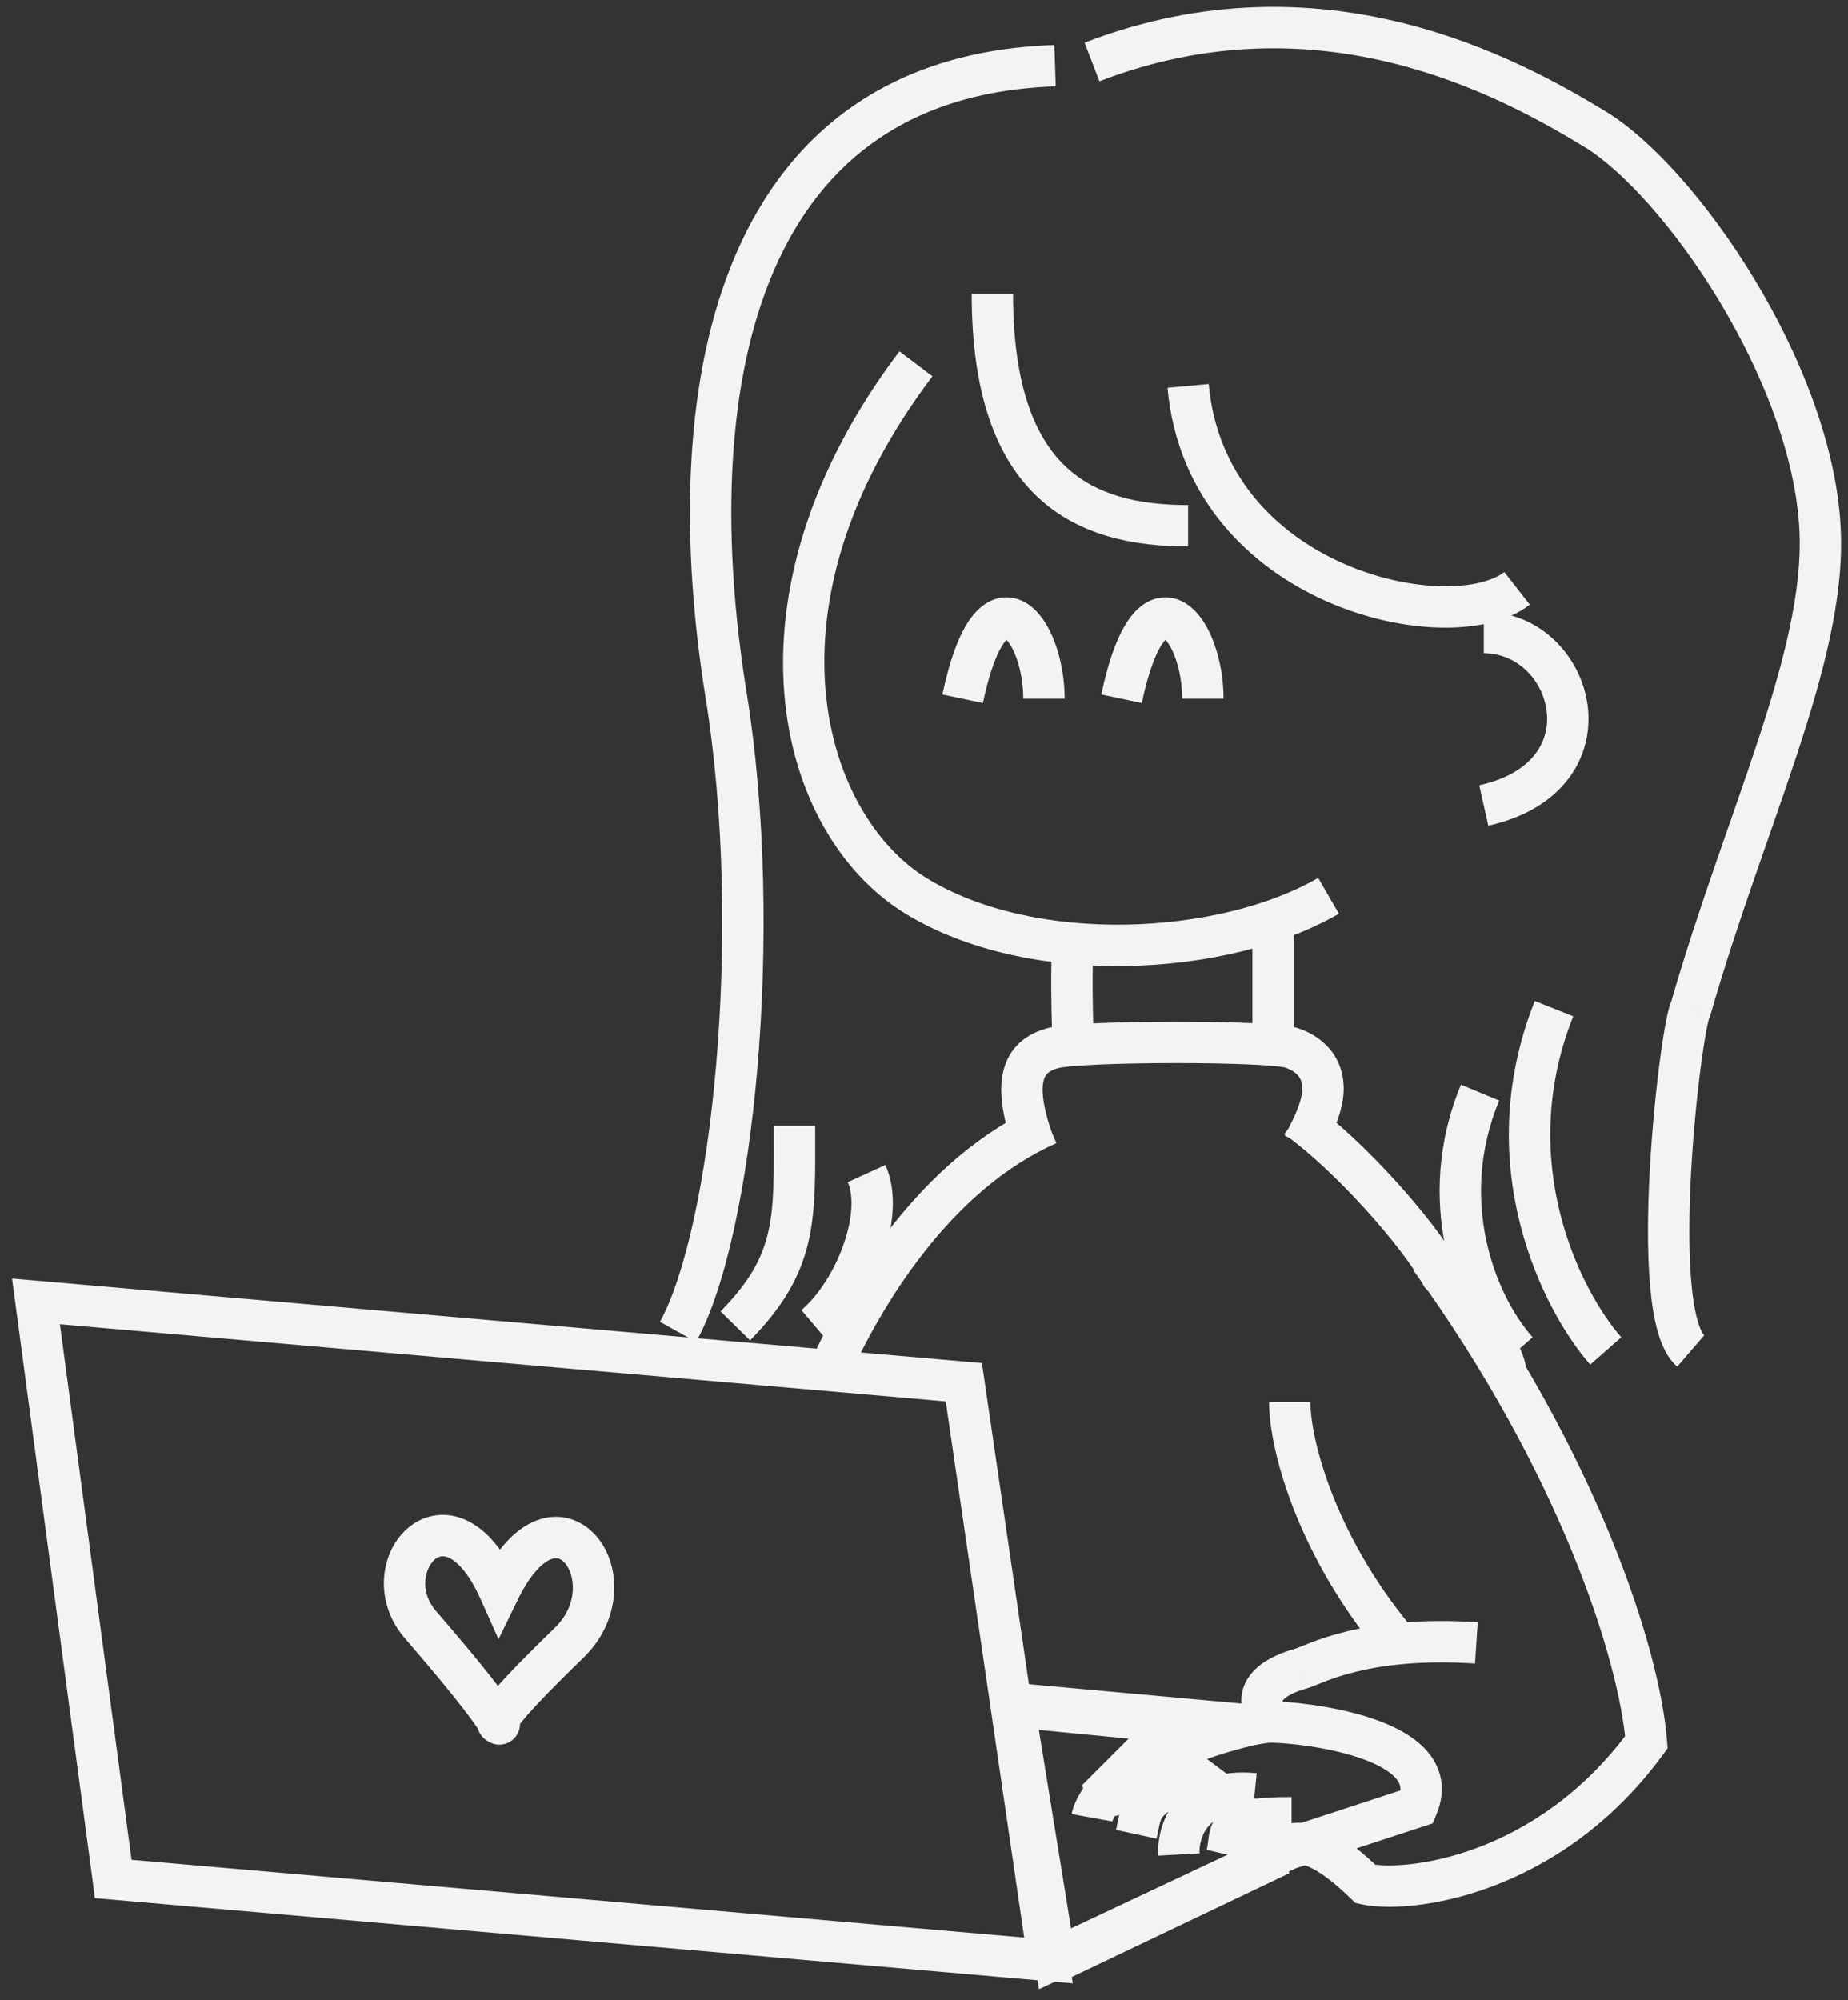 <svg width="134" height="145" viewBox="0 0 134 145" fill="none" xmlns="http://www.w3.org/2000/svg">
<rect x="0" y="0" width="134" height="145" fill="#333333" stroke="none"/>
<path d="M90 125L90.412 126.442L90.136 123.506L90 125ZM73.5 123.5L73.636 122.006L71.71 121.831L72.019 123.74L73.5 123.5ZM76.5 142L75.019 142.24L75.338 144.205L77.139 143.357L76.5 142ZM93.5 134L94.139 135.357L96.682 134.16L94.272 132.714L93.5 134ZM91 132.5L89.939 133.561L90.07 133.691L90.228 133.786L91 132.5ZM89 130.5L90.061 129.439L89.985 129.364L89.9 129.3L89 130.5ZM87 129L87.9 127.8L87.5 127.5H87V129ZM84.5 129V127.5H84.28L84.069 127.563L84.5 129ZM79.5 130.5L78.439 129.439L79.931 131.937L79.5 130.5ZM83 127L82.588 125.558L82.214 125.664L81.939 125.939L83 127ZM131.978 38.431L130.48 38.501L130.48 38.501L131.978 38.431ZM122.598 73.12L123.874 73.908L123.983 73.732L124.04 73.533L122.598 73.12ZM66.415 64.941L67.199 63.662L67.199 63.662L66.415 64.941ZM52.65 50.389L54.13 50.15L54.13 50.15L52.65 50.389ZM93.696 75.976L94.203 74.564L94.203 74.564L93.696 75.976ZM104.508 92.415L103.192 93.136L103.278 93.293L103.4 93.426L104.508 92.415ZM69.888 100.203L71.372 99.986L71.2 98.812L70.018 98.709L69.888 100.203ZM2.609 94.342L2.739 92.848L0.874 92.686L1.122 94.541L2.609 94.342ZM8.211 136.214L6.724 136.413L6.883 137.604L8.081 137.708L8.211 136.214ZM76.024 142.121L75.894 143.615L77.783 143.78L77.508 141.904L76.024 142.121ZM119.382 126.303L120.593 127.189L120.921 126.74L120.877 126.186L119.382 126.303ZM99.014 136.577L97.968 137.652L98.271 137.947L98.683 138.04L99.014 136.577ZM92.18 134.442L91.591 133.062L92.647 135.867L92.18 134.442ZM102.766 130.973L103.233 132.398L103.882 132.186L104.148 131.557L102.766 130.973ZM81.46 128.705L80.525 127.532L80.525 127.532L81.46 128.705ZM94.324 120.967L94.733 122.41L94.734 122.41L94.324 120.967ZM30.478 117.768L29.344 118.749L29.344 118.749L30.478 117.768ZM36.207 115.292L34.838 115.905L36.148 118.831L37.554 115.95L36.207 115.292ZM90.136 123.506L73.636 122.006L73.364 124.994L89.864 126.494L90.136 123.506ZM72.019 123.74L75.019 142.24L77.981 141.76L74.981 123.26L72.019 123.74ZM77.139 143.357L94.139 135.357L92.861 132.643L75.861 140.643L77.139 143.357ZM94.272 132.714L91.772 131.214L90.228 133.786L92.728 135.286L94.272 132.714ZM92.061 131.439L90.061 129.439L87.939 131.561L89.939 133.561L92.061 131.439ZM89.9 129.3L87.9 127.8L86.1 130.2L88.1 131.7L89.9 129.3ZM87 127.5H84.5V130.5H87V127.5ZM84.069 127.563L79.069 129.063L79.931 131.937L84.931 130.437L84.069 127.563ZM80.561 131.561L84.061 128.061L81.939 125.939L78.439 129.439L80.561 131.561ZM83.412 128.442L90.412 126.442L89.588 123.558L82.588 125.558L83.412 128.442ZM70.458 21.304C70.458 28.453 72.18 33.137 75.209 36.002C78.227 38.856 82.241 39.614 86.15 39.614V36.614C82.554 36.614 79.472 35.905 77.271 33.822C75.08 31.751 73.458 28.03 73.458 21.304H70.458ZM84.656 28.111C85.388 36.128 90.625 41.129 96.181 43.589C98.955 44.816 101.856 45.438 104.415 45.497C106.916 45.554 109.335 45.077 110.927 43.832L109.077 41.469C108.283 42.092 106.694 42.548 104.484 42.498C102.334 42.448 99.821 41.919 97.396 40.845C92.554 38.702 88.251 34.497 87.643 27.838L84.656 28.111ZM107.917 59.858C110.578 59.263 112.525 58.053 113.742 56.435C114.959 54.818 115.353 52.916 115.119 51.128C114.661 47.63 111.733 44.352 107.59 44.352V47.352C110.001 47.352 111.851 49.279 112.144 51.517C112.286 52.598 112.048 53.697 111.345 54.632C110.642 55.566 109.38 56.457 107.263 56.93L107.917 59.858ZM79.721 5.893C95.635 -0.241 108.749 6.929 114.853 10.629L116.407 8.063C110.183 4.291 95.96 -3.581 78.642 3.093L79.721 5.893ZM114.853 10.629C117.636 12.315 121.436 16.483 124.631 21.763C127.812 27.02 130.228 33.11 130.48 38.501L133.476 38.361C133.192 32.278 130.516 25.693 127.198 20.21C123.894 14.75 119.788 10.112 116.407 8.063L114.853 10.629ZM130.48 38.501C130.68 42.789 129.403 47.804 127.497 53.613C125.625 59.319 123.128 65.833 121.156 72.706L124.04 73.533C125.998 66.708 128.406 60.468 130.348 54.548C132.257 48.732 133.705 43.252 133.476 38.361L130.48 38.501ZM121.322 72.331C121.142 72.622 121.044 72.985 120.994 73.179C120.925 73.442 120.856 73.763 120.787 74.124C120.65 74.849 120.502 75.8 120.357 76.899C120.067 79.099 119.785 81.942 119.626 84.838C119.468 87.725 119.431 90.712 119.646 93.18C119.754 94.411 119.928 95.563 120.202 96.529C120.461 97.442 120.873 98.428 121.618 99.071L123.578 96.8C123.519 96.749 123.305 96.475 123.088 95.71C122.886 94.999 122.734 94.054 122.635 92.919C122.437 90.654 122.467 87.828 122.622 85.002C122.776 82.186 123.051 79.418 123.331 77.29C123.471 76.225 123.611 75.334 123.734 74.684C123.797 74.357 123.851 74.109 123.896 73.938C123.959 73.697 123.964 73.762 123.874 73.908L121.322 72.331ZM105.937 78.631C102.465 86.986 105.438 95.014 108.875 98.925L111.129 96.945C108.312 93.741 105.747 86.904 108.707 79.783L105.937 78.631ZM56.108 81.609C56.108 85.038 56.165 87.288 55.709 89.294C55.281 91.183 54.375 92.903 52.25 95.066L54.389 97.168C56.82 94.695 58.059 92.497 58.635 89.958C59.184 87.537 59.108 84.849 59.108 81.609H56.108ZM61.469 85.7C61.896 86.637 61.843 88.308 61.152 90.259C60.48 92.155 59.336 93.934 58.111 94.973L60.052 97.261C61.775 95.799 63.177 93.526 63.979 91.261C64.762 89.052 65.111 86.453 64.198 84.454L61.469 85.7ZM111.288 72.565C106.513 84.564 111.938 95.092 115.307 98.925L117.561 96.945C114.676 93.663 109.845 84.303 114.076 73.674L111.288 72.565ZM65.218 25.469C51.826 43.189 56.225 60.448 65.63 66.219L67.199 63.662C59.796 59.12 54.905 44.09 67.612 27.278L65.218 25.469ZM65.63 66.219C70.15 68.993 76.035 70.125 81.697 70.028C87.359 69.931 93.005 68.603 97.085 66.239L95.582 63.643C92.051 65.688 86.939 66.938 81.646 67.028C76.352 67.119 71.084 66.046 67.199 63.662L65.63 66.219ZM76.451 3.261C70.301 3.469 65.344 5.146 61.453 7.974C57.568 10.799 54.841 14.701 53.033 19.211C49.436 28.182 49.408 39.705 51.169 50.627L54.13 50.15C52.407 39.459 52.513 28.567 55.817 20.328C57.459 16.232 59.875 12.83 63.217 10.401C66.554 7.976 70.91 6.45 76.552 6.259L76.451 3.261ZM51.169 50.627C52.539 59.127 52.652 68.763 51.932 77.158C51.572 81.351 51.007 85.212 50.295 88.446C49.578 91.705 48.732 94.235 47.852 95.826L50.478 97.277C51.565 95.31 52.485 92.452 53.225 89.091C53.97 85.704 54.553 81.71 54.921 77.414C55.657 68.829 55.547 58.941 54.13 50.15L51.169 50.627ZM71.269 50.966C71.793 48.489 72.375 47.168 72.828 46.565C73.044 46.275 73.147 46.264 73.087 46.285C73.051 46.297 72.997 46.305 72.938 46.299C72.882 46.294 72.853 46.278 72.856 46.28C72.955 46.332 73.323 46.68 73.673 47.616C73.993 48.471 74.198 49.559 74.198 50.656H77.198C77.198 49.217 76.934 47.771 76.483 46.565C76.062 45.441 75.358 44.206 74.251 43.624C73.63 43.298 72.888 43.187 72.132 43.441C71.422 43.679 70.863 44.183 70.427 44.765C69.573 45.905 68.882 47.752 68.334 50.345L71.269 50.966ZM82.793 50.966C83.317 48.489 83.9 47.168 84.352 46.565C84.569 46.275 84.671 46.264 84.611 46.285C84.575 46.297 84.521 46.305 84.462 46.299C84.406 46.294 84.377 46.278 84.38 46.28C84.479 46.332 84.847 46.68 85.197 47.616C85.516 48.471 85.722 49.559 85.722 50.656H88.722C88.722 49.217 88.458 47.771 88.007 46.565C87.586 45.441 86.882 44.206 85.775 43.624C85.154 43.298 84.412 43.187 83.656 43.441C82.946 43.679 82.387 44.183 81.951 44.765C81.097 45.905 80.406 47.752 79.858 50.345L82.793 50.966ZM76.387 68.168C76.285 68.572 76.255 69.211 76.239 69.778C76.221 70.415 76.22 71.193 76.228 72.004C76.244 73.628 76.298 75.431 76.343 76.597L79.341 76.481C79.296 75.334 79.243 73.561 79.228 71.974C79.22 71.18 79.222 70.444 79.238 69.861C79.246 69.569 79.258 69.328 79.272 69.144C79.288 68.934 79.303 68.874 79.296 68.899L76.387 68.168ZM90.814 66.666V76.539H93.814V66.666H90.814ZM76.407 82.481C75.524 80.088 75.515 78.856 75.691 78.268C75.811 77.867 76.061 77.612 76.758 77.425L75.978 74.528C74.683 74.876 73.338 75.665 72.817 77.408C72.351 78.964 72.654 80.975 73.593 83.519L76.407 82.481ZM76.758 77.425C76.866 77.396 77.18 77.345 77.754 77.294C78.293 77.246 78.976 77.204 79.762 77.17C81.332 77.103 83.268 77.068 85.198 77.066C87.128 77.065 89.035 77.098 90.548 77.164C91.305 77.198 91.95 77.239 92.442 77.287C92.997 77.341 93.198 77.391 93.19 77.388L94.203 74.564C93.806 74.422 93.237 74.351 92.733 74.301C92.167 74.246 91.464 74.202 90.68 74.167C89.109 74.098 87.155 74.065 85.196 74.066C83.236 74.068 81.256 74.103 79.633 74.173C78.822 74.208 78.09 74.252 77.488 74.305C76.92 74.356 76.368 74.423 75.978 74.528L76.758 77.425ZM93.19 77.388C93.623 77.544 93.93 77.747 94.121 77.971C94.29 78.169 94.432 78.454 94.432 78.94H97.432C97.432 77.77 97.054 76.787 96.404 76.025C95.776 75.288 94.965 74.838 94.203 74.564L93.19 77.388ZM94.432 78.94C94.432 79.369 94.269 79.96 93.984 80.639C93.702 81.308 93.394 81.86 93.159 82.327L95.841 83.673C96.008 83.339 96.415 82.595 96.749 81.802C97.079 81.017 97.432 79.979 97.432 78.94H94.432ZM75.395 80.127C66.683 83.967 61.227 93.2 58.648 99.011L61.391 100.228C63.904 94.566 68.969 86.238 76.605 82.873L75.395 80.127ZM93.129 82.221C94.898 83.483 97.027 85.489 98.936 87.584C100.854 89.689 102.443 91.766 103.192 93.136L105.824 91.695C104.903 90.014 103.127 87.73 101.153 85.563C99.17 83.386 96.88 81.211 94.871 79.779L93.129 82.221ZM104.508 92.415C103.4 93.426 103.399 93.426 103.399 93.426C103.399 93.426 103.399 93.426 103.399 93.426C103.399 93.426 103.399 93.426 103.4 93.426C103.4 93.426 103.4 93.427 103.401 93.428C103.403 93.43 103.406 93.433 103.41 93.437C103.418 93.446 103.43 93.459 103.446 93.477C103.478 93.512 103.525 93.566 103.587 93.635C103.71 93.774 103.887 93.976 104.101 94.226C104.528 94.726 105.095 95.41 105.659 96.152C106.227 96.9 106.769 97.677 107.162 98.367C107.358 98.712 107.502 99.009 107.594 99.251C107.692 99.509 107.698 99.621 107.698 99.62H110.698C110.698 99.104 110.557 98.604 110.399 98.186C110.234 97.753 110.012 97.31 109.769 96.883C109.282 96.029 108.652 95.134 108.047 94.338C107.439 93.536 106.833 92.805 106.381 92.277C106.155 92.012 105.965 91.796 105.832 91.645C105.765 91.57 105.712 91.511 105.676 91.47C105.657 91.45 105.643 91.434 105.633 91.423C105.628 91.418 105.624 91.413 105.621 91.41C105.62 91.409 105.619 91.407 105.618 91.406C105.618 91.406 105.617 91.406 105.617 91.405C105.617 91.405 105.617 91.405 105.617 91.405C105.617 91.405 105.616 91.405 104.508 92.415ZM70.018 98.709L2.739 92.848L2.479 95.837L69.758 101.697L70.018 98.709ZM1.122 94.541L6.724 136.413L9.698 136.015L4.096 94.143L1.122 94.541ZM8.081 137.708L75.894 143.615L76.154 140.627L8.341 134.72L8.081 137.708ZM77.508 141.904L71.372 99.986L68.404 100.42L74.54 142.338L77.508 141.904ZM102.489 92.095C113.201 106.878 117.422 120.495 117.887 126.42L120.877 126.186C120.358 119.571 115.861 105.436 104.919 90.334L102.489 92.095ZM118.171 125.417C114.772 130.064 110.669 132.633 107.086 133.967C103.443 135.323 100.453 135.365 99.345 135.114L98.683 138.04C100.523 138.456 104.126 138.271 108.133 136.778C112.202 135.264 116.809 132.362 120.593 127.189L118.171 125.417ZM100.06 135.502C97.647 133.154 95.808 132.154 94.195 132.138C93.354 132.13 92.712 132.392 92.246 132.653C92.033 132.772 91.838 132.904 91.73 132.974C91.591 133.065 91.572 133.07 91.591 133.062L92.768 135.822C93.022 135.714 93.245 135.568 93.368 135.487C93.523 135.386 93.611 135.327 93.713 135.27C93.88 135.176 94.003 135.137 94.165 135.138C94.555 135.142 95.664 135.41 97.968 137.652L100.06 135.502ZM92.647 135.867L103.233 132.398L102.299 129.548L91.713 133.017L92.647 135.867ZM104.148 131.557C104.509 130.702 104.637 129.835 104.486 128.99C104.335 128.148 103.929 127.442 103.412 126.869C102.417 125.769 100.919 125.058 99.511 124.582C96.655 123.617 93.303 123.336 92.18 123.336V126.336C93.067 126.336 96.079 126.589 98.55 127.424C99.805 127.849 100.711 128.356 101.186 128.881C101.404 129.122 101.499 129.331 101.532 129.517C101.565 129.701 101.559 129.977 101.384 130.389L104.148 131.557ZM92.18 123.336C91.477 123.336 90.527 123.52 89.572 123.761C88.578 124.012 87.445 124.359 86.321 124.755C85.198 125.151 84.063 125.602 83.068 126.065C82.098 126.515 81.171 127.017 80.525 127.532L82.394 129.878C82.753 129.592 83.418 129.21 84.332 128.785C85.222 128.372 86.264 127.956 87.318 127.585C88.372 127.214 89.416 126.894 90.306 126.67C91.236 126.435 91.877 126.336 92.18 126.336V123.336ZM80.525 127.532C78.704 128.982 77.875 130.578 77.706 131.505L80.657 132.043C80.655 132.055 80.719 131.796 81.006 131.358C81.276 130.945 81.715 130.419 82.394 129.878L80.525 127.532ZM93.349 123.897C92.962 123.415 93.013 123.233 93.008 123.284C93.003 123.331 92.98 123.274 93.166 123.117C93.355 122.956 93.641 122.8 93.971 122.665C94.288 122.536 94.57 122.456 94.733 122.41L93.914 119.524C93.622 119.607 92.232 119.976 91.227 120.827C90.693 121.28 90.125 121.987 90.024 122.98C89.922 123.978 90.325 124.923 91.01 125.775L93.349 123.897ZM94.734 122.41C94.945 122.35 95.183 122.253 95.368 122.178C95.582 122.092 95.813 121.996 96.095 121.888C96.65 121.676 97.385 121.422 98.332 121.19C100.224 120.726 103.018 120.339 106.956 120.596L107.152 117.602C102.915 117.325 99.814 117.738 97.618 118.276C96.522 118.544 95.665 118.84 95.022 119.087C94.706 119.208 94.437 119.319 94.242 119.398C94.14 119.439 94.064 119.469 94.002 119.493C93.972 119.504 93.95 119.512 93.933 119.518C93.917 119.523 93.911 119.525 93.913 119.524L94.734 122.41ZM86.789 127.269C84.467 127.967 82.988 128.663 82.104 129.67C81.196 130.704 81.08 131.967 80.931 132.658L83.864 133.29C84.117 132.113 84.108 131.935 84.359 131.649C84.635 131.335 85.366 130.83 87.654 130.141L86.789 127.269ZM91.124 128.547C88.429 128.275 86.509 129.075 85.322 130.472C84.203 131.788 83.922 133.415 83.982 134.523L86.977 134.361C86.948 133.808 87.109 133.002 87.607 132.415C88.037 131.91 88.909 131.339 90.823 131.531L91.124 128.547ZM93.654 130.274C92.339 130.274 91.325 130.332 90.546 130.47C89.785 130.604 89.055 130.845 88.503 131.364C87.909 131.922 87.74 132.592 87.664 133.041C87.629 133.245 87.601 133.487 87.582 133.635C87.559 133.808 87.536 133.957 87.502 134.103L90.425 134.781C90.491 134.494 90.529 134.233 90.557 134.024C90.588 133.788 90.599 133.673 90.621 133.545C90.658 133.331 90.672 133.442 90.557 133.551C90.483 133.62 90.529 133.519 91.067 133.424C91.587 133.332 92.395 133.274 93.654 133.274V130.274ZM102.826 118.515C96.994 111.805 95.02 104.54 95.02 101.621H92.02C92.02 105.374 94.333 113.317 100.562 120.483L102.826 118.515ZM73.811 125.262L88.953 126.729L89.242 123.743L74.1 122.276L73.811 125.262ZM92.204 133.088L76.258 140.693L77.549 143.401L93.495 135.796L92.204 133.088ZM31.613 116.787C30.354 115.331 30.833 113.615 31.552 113.034C31.831 112.809 32.146 112.731 32.586 112.944C33.125 113.205 33.977 113.983 34.838 115.905L37.576 114.679C36.576 112.448 35.335 110.942 33.894 110.244C32.354 109.498 30.801 109.784 29.667 110.701C27.559 112.403 27.035 116.079 29.344 118.749L31.613 116.787ZM37.554 115.95C38.53 113.953 39.437 113.234 39.958 113.033C40.346 112.884 40.647 112.963 40.945 113.291C41.676 114.095 42.025 116.268 40.216 118.022L42.303 120.176C45.168 117.401 45.084 113.384 43.165 111.274C42.14 110.145 40.563 109.586 38.88 110.234C37.331 110.831 35.976 112.345 34.859 114.634L37.554 115.95ZM40.216 118.022C38.095 120.076 36.79 121.433 35.996 122.338C35.6 122.789 35.311 123.15 35.106 123.445C34.926 123.704 34.718 124.039 34.627 124.416L37.542 125.124C37.496 125.314 37.43 125.358 37.57 125.157C37.684 124.992 37.892 124.726 38.251 124.317C38.966 123.502 40.203 122.211 42.303 120.176L40.216 118.022ZM34.804 125.551C34.827 125.589 34.843 125.616 34.853 125.634C34.865 125.655 34.87 125.663 34.882 125.686L37.499 124.218C37.484 124.192 37.441 124.113 37.365 123.989L34.804 125.551ZM35.619 126.339C35.603 126.332 35.418 126.261 35.23 126.1C35.121 126.008 34.984 125.864 34.876 125.656C34.763 125.439 34.707 125.202 34.707 124.967H37.707C37.707 124.423 37.427 124.031 37.175 123.817C36.981 123.651 36.788 123.576 36.763 123.565L35.619 126.339ZM34.707 124.967C34.707 124.956 34.707 124.915 34.711 124.863C34.712 124.834 34.722 124.685 34.781 124.505C34.808 124.424 35.051 123.674 35.914 123.503C36.679 123.351 37.177 123.831 37.207 123.858C37.329 123.968 37.403 124.072 37.422 124.099C37.452 124.14 37.472 124.174 37.481 124.188C37.491 124.205 37.498 124.217 37.501 124.223C37.505 124.229 37.507 124.233 37.507 124.233L34.874 125.671C34.879 125.68 34.896 125.711 34.917 125.746C34.928 125.764 34.951 125.8 34.982 125.844C35.002 125.873 35.078 125.979 35.201 126.089C35.233 126.117 35.731 126.598 36.497 126.446C37.361 126.275 37.604 125.524 37.631 125.442C37.691 125.261 37.7 125.11 37.703 125.078C37.707 125.024 37.707 124.981 37.707 124.967H34.707ZM36.703 123.542C36.663 123.528 36.63 123.518 36.614 123.513C36.605 123.51 36.597 123.508 36.593 123.506C36.589 123.505 36.584 123.504 36.584 123.504C36.575 123.501 36.606 123.51 36.643 123.523C36.716 123.548 36.911 123.621 37.108 123.798C37.331 123.998 37.486 124.265 37.547 124.558C37.602 124.82 37.566 125.026 37.542 125.124L34.627 124.416C34.584 124.595 34.546 124.862 34.611 125.17C34.681 125.51 34.858 125.81 35.107 126.033C35.331 126.234 35.557 126.321 35.659 126.357C35.712 126.375 35.757 126.388 35.762 126.389C35.787 126.396 35.735 126.382 35.679 126.362L36.703 123.542ZM37.364 123.987C36.977 123.354 35.757 121.578 31.613 116.787L29.344 118.749C33.472 123.522 34.554 125.142 34.805 125.553L37.364 123.987ZM29.344 118.749C32.139 121.982 33.542 123.772 34.237 124.725C34.584 125.2 34.747 125.457 34.817 125.573C34.851 125.629 34.864 125.653 34.882 125.686C34.885 125.691 34.901 125.721 34.922 125.754C34.932 125.77 34.954 125.806 34.985 125.849C35.005 125.876 35.083 125.985 35.21 126.097C35.241 126.125 35.773 126.628 36.568 126.43C37.409 126.221 37.623 125.471 37.64 125.415C37.693 125.243 37.701 125.101 37.703 125.071C37.707 125.02 37.707 124.98 37.707 124.967H34.707C34.707 124.957 34.707 124.919 34.71 124.871C34.712 124.844 34.72 124.703 34.773 124.533C34.789 124.477 35.002 123.729 35.843 123.519C36.637 123.321 37.168 123.824 37.198 123.851C37.324 123.962 37.401 124.07 37.419 124.095C37.448 124.135 37.469 124.168 37.477 124.182C37.493 124.207 37.504 124.227 37.5 124.221C37.49 124.203 37.45 124.13 37.386 124.023C37.26 123.814 37.044 123.483 36.661 122.957C35.897 121.909 34.435 120.049 31.613 116.787L29.344 118.749ZM37.707 124.967C37.707 124.45 37.453 124.064 37.202 123.84C36.999 123.659 36.796 123.579 36.739 123.556C36.664 123.527 36.6 123.509 36.597 123.508C36.574 123.501 36.597 123.508 36.614 123.514C36.676 123.533 37.173 123.685 37.439 124.239C37.684 124.749 37.53 125.176 37.512 125.225C37.481 125.311 37.465 125.311 37.55 125.186C37.904 124.663 39.054 123.325 42.303 120.176L40.216 118.022C36.999 121.138 35.622 122.683 35.067 123.503C34.924 123.714 34.782 123.953 34.689 124.211C34.61 124.431 34.458 124.963 34.735 125.538C35.032 126.157 35.59 126.336 35.703 126.372C35.733 126.382 35.769 126.392 35.758 126.388C35.757 126.388 35.745 126.385 35.729 126.38C35.714 126.375 35.684 126.365 35.646 126.35C35.597 126.331 35.402 126.255 35.204 126.078C34.958 125.859 34.707 125.477 34.707 124.967H37.707Z" fill="#F3F3F3"/>
</svg>
